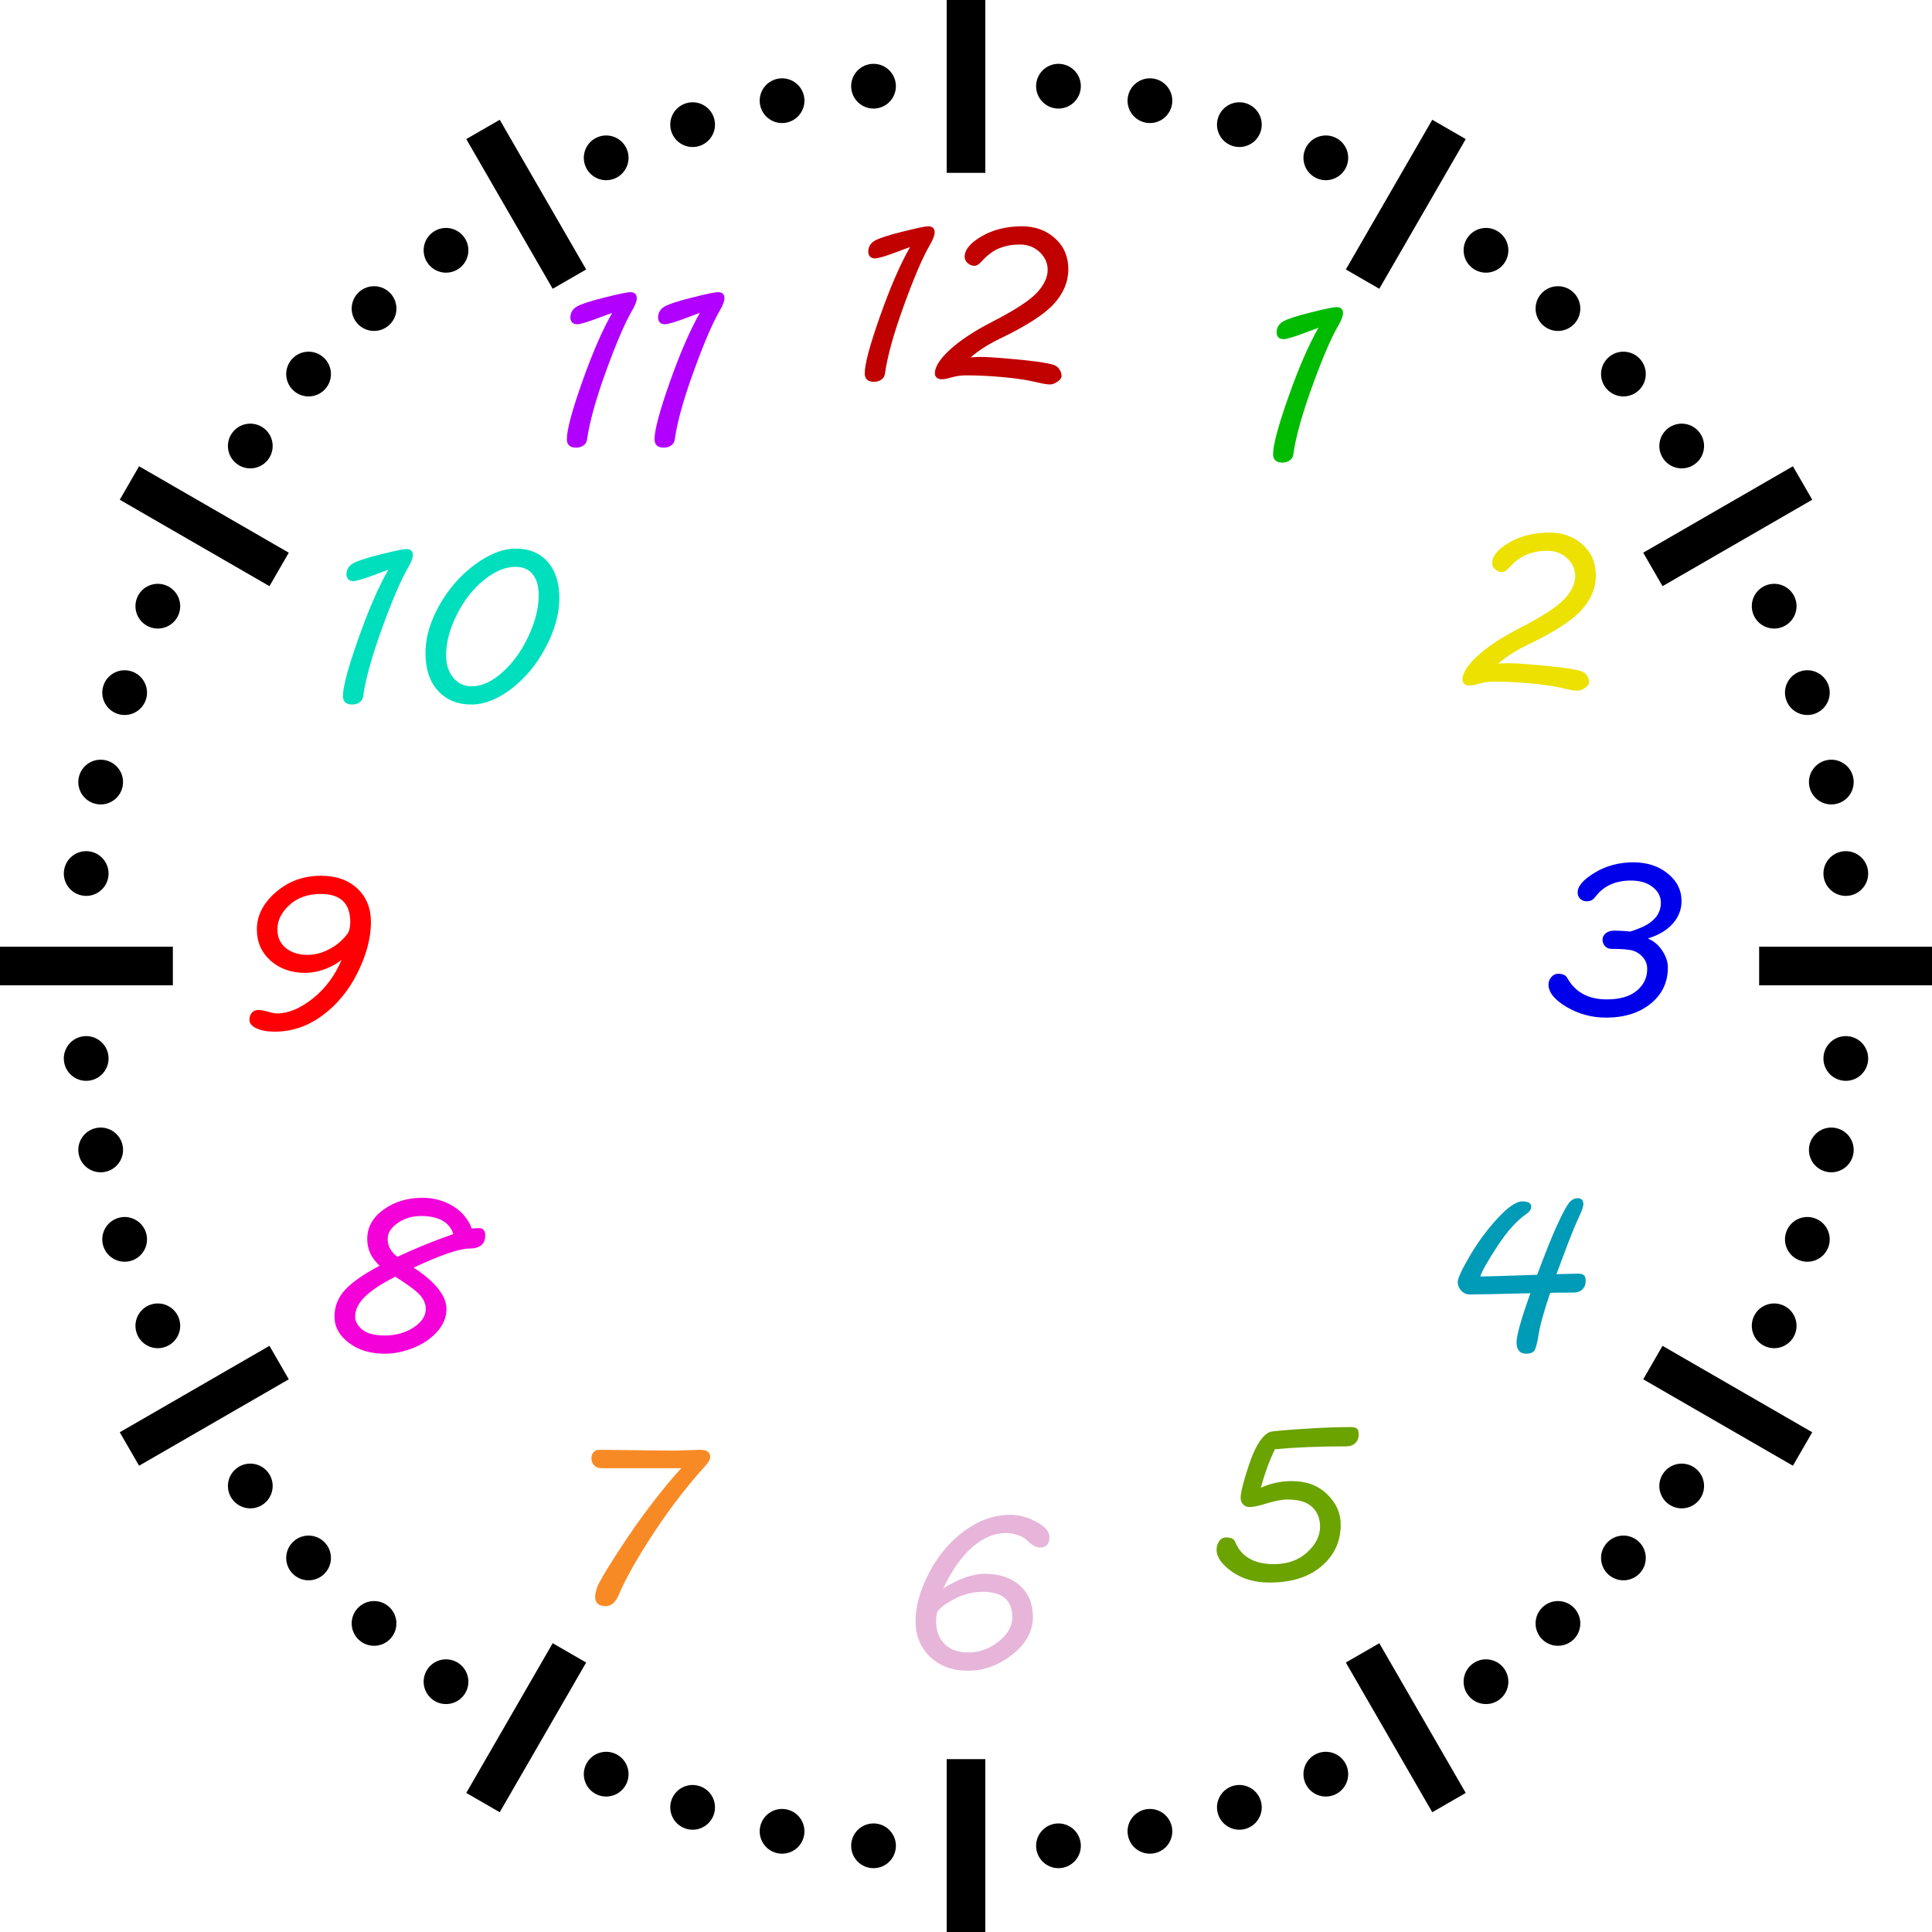 <?xml version="1.0" encoding="UTF-8" standalone="no"?>
<svg
   xmlns:dc="http://purl.org/dc/elements/1.1/"
   xmlns:cc="http://creativecommons.org/ns#"
   xmlns:rdf="http://www.w3.org/1999/02/22-rdf-syntax-ns#"
   xmlns:svg="http://www.w3.org/2000/svg"
   xmlns="http://www.w3.org/2000/svg"
   xmlns:xlink="http://www.w3.org/1999/xlink"
   xmlns:sodipodi="http://sodipodi.sourceforge.net/DTD/sodipodi-0.dtd"
   xmlns:inkscape="http://www.inkscape.org/namespaces/inkscape"
   width="475"
   height="475"
   viewBox="-100 -100 190 190"
   version="1.1"
   id="svg45"
   sodipodi:docname="clock-ticks.svg"
   inkscape:version="0.92.4 (5da689c313, 2019-01-14)">
  <sodipodi:namedview
     pagecolor="#ffffff"
     bordercolor="#666666"
     borderopacity="1"
     objecttolerance="10"
     gridtolerance="10"
     guidetolerance="10"
     inkscape:pageopacity="0"
     inkscape:pageshadow="2"
     inkscape:window-width="1920"
     inkscape:window-height="1017"
     id="namedview47"
     showgrid="false"
     inkscape:zoom="0.87087522"
     inkscape:cx="-187.22432"
     inkscape:cy="405.25234"
     inkscape:window-x="-8"
     inkscape:window-y="-8"
     inkscape:window-maximized="1"
     inkscape:current-layer="svg45"
     fit-margin-top="0"
     fit-margin-left="0"
     fit-margin-right="0"
     fit-margin-bottom="0" />
  <defs
     id="defs4">
    <circle
       cx="0"
       cy="87"
       r="2.2"
       id="minMarker"
       style="fill:#000000" />
    <line
       x1="0"
       y1="95"
       x2="0"
       y2="78"
       id="hourMarker"
       style="stroke:#000000;stroke-width:3.8" />
    <linearGradient
       x1="14.66"
       y1="7.024"
       x2="24.031"
       gradientUnits="userSpaceOnUse"
       y2="34.826"
       id="G3">
      <stop
         offset="0"
         stop-color="#fcf9fb"
         id="s3" />
      <stop
         offset="1"
         stop-opacity="0"
         stop-color="#fcf9fb"
         id="s4" />
    </linearGradient>
    <radialGradient
       fy="32.797"
       fx="28.935"
       r="22"
       gradientTransform="matrix(1,-0.2,0.2,1,-3.8,6.8)"
       cx="28.935"
       cy="32.797"
       gradientUnits="userSpaceOnUse"
       id="R0-45-7-7">
      <stop
         offset="0"
         stop-color="#e6cf00"
         id="s1-5-6-9" />
      <stop
         offset="1"
         stop-color="#fde94a"
         id="s2-1-1-5" />
    </radialGradient>
  </defs>
  <g
     id="g923">
    <g
       transform="translate(-5,-5)"
       id="markerSet">
      <use
         height="100%"
         width="100%"
         y="0"
         x="0"
         id="use6"
         xlink:href="#hourMarker" />
      <use
         height="100%"
         width="100%"
         y="0"
         x="0"
         id="use8"
         transform="rotate(6)"
         xlink:href="#minMarker" />
      <use
         height="100%"
         width="100%"
         y="0"
         x="0"
         id="use10"
         transform="rotate(12)"
         xlink:href="#minMarker" />
      <use
         height="100%"
         width="100%"
         y="0"
         x="0"
         id="use12"
         transform="rotate(18)"
         xlink:href="#minMarker" />
      <use
         height="100%"
         width="100%"
         y="0"
         x="0"
         id="use14"
         transform="rotate(24)"
         xlink:href="#minMarker" />
    </g>
    <use
       height="100%"
       width="100%"
       y="0"
       x="0"
       id="use17"
       transform="rotate(30,-5,-5)"
       xlink:href="#markerSet" />
    <use
       height="100%"
       width="100%"
       y="0"
       x="0"
       id="use19"
       transform="rotate(60,-5,-5)"
       xlink:href="#markerSet" />
    <use
       height="100%"
       width="100%"
       y="0"
       x="0"
       id="use21"
       transform="rotate(90,-5,-5)"
       xlink:href="#markerSet" />
    <use
       height="100%"
       width="100%"
       y="0"
       x="0"
       id="use23"
       transform="rotate(120,-5,-5)"
       xlink:href="#markerSet" />
    <use
       height="100%"
       width="100%"
       y="0"
       x="0"
       id="use25"
       transform="rotate(150,-5,-5)"
       xlink:href="#markerSet" />
    <use
       height="100%"
       width="100%"
       y="0"
       x="0"
       id="use27"
       transform="rotate(180,-5,-5)"
       xlink:href="#markerSet" />
    <use
       height="100%"
       width="100%"
       y="0"
       x="0"
       id="use29"
       transform="rotate(-150,-5,-5)"
       xlink:href="#markerSet" />
    <use
       height="100%"
       width="100%"
       y="0"
       x="0"
       id="use31"
       transform="rotate(-120,-5,-5)"
       xlink:href="#markerSet" />
    <use
       height="100%"
       width="100%"
       y="0"
       x="0"
       id="use33"
       transform="rotate(-90,-5,-5)"
       xlink:href="#markerSet" />
    <use
       height="100%"
       width="100%"
       y="0"
       x="0"
       id="use35"
       transform="rotate(-60,-5,-5)"
       xlink:href="#markerSet" />
    <use
       height="100%"
       width="100%"
       y="0"
       x="0"
       id="use37"
       transform="rotate(-30,-5,-5)"
       xlink:href="#markerSet" />
  </g>
  <g
     aria-label=" "
     transform="matrix(2.461,0,0,2.461,-58.018,-65.248)"
     style="font-style:normal;font-variant:normal;font-weight:normal;font-stretch:normal;font-size:8.669px;line-height:0.01%;font-family:'MV Boli';-inkscape-font-specification:'MV Boli, Normal';font-variant-ligatures:normal;font-variant-caps:normal;font-variant-numeric:normal;font-feature-settings:normal;text-align:center;letter-spacing:2.72px;word-spacing:0px;writing-mode:lr-tb;text-anchor:middle;fill:#000000;fill-opacity:1;stroke:none;stroke-width:1px;stroke-linecap:butt;stroke-linejoin:miter;stroke-opacity:1"
     id="flowRoot3379" />
  <g
     aria-label="7"
     style="font-style:normal;font-variant:normal;font-weight:normal;font-stretch:normal;font-size:21.333px;line-height:1.25;font-family:'MV Boli';-inkscape-font-specification:'MV Boli, Normal';font-variant-ligatures:normal;font-variant-caps:normal;font-variant-numeric:normal;font-feature-settings:normal;text-align:center;letter-spacing:0px;word-spacing:0px;writing-mode:lr-tb;text-anchor:middle;fill:#f88a26;fill-opacity:1;stroke:none;stroke-width:0.4"
     id="text989">
    <path
       d="m -33.005,44.39 h -7.833 q -0.458,0 -0.729,-0.281 -0.271,-0.281 -0.271,-0.698 0,-0.354 0.208,-0.594 0.219,-0.24 0.573,-0.24 l 7.302,0.083 2.625,-0.083 q 0.979,0 0.979,0.74 0,0.271 -0.385,0.729 -2.74,3.01 -5.146,6.667 -2.406,3.646 -3.531,6.26 -0.219,0.49 -0.531,0.74 -0.312,0.24 -0.708,0.24 -1.021,0 -1.021,-0.938 0,-0.26 0.177,-0.865 0.188,-0.604 1.969,-3.375 1.792,-2.771 3.438,-4.906 1.646,-2.146 2.885,-3.479 z"
       style="font-style:normal;font-variant:normal;font-weight:normal;font-stretch:normal;font-size:21.333px;font-family:'MV Boli';-inkscape-font-specification:'MV Boli, Normal';font-variant-ligatures:normal;font-variant-caps:normal;font-variant-numeric:normal;font-feature-settings:normal;text-align:center;writing-mode:lr-tb;text-anchor:middle;fill:#f88a26;fill-opacity:1;stroke-width:0.4"
       id="path907" />
  </g>
  <g
     aria-label="6"
     style="font-style:normal;font-variant:normal;font-weight:normal;font-stretch:normal;font-size:21.333px;line-height:1.25;font-family:'MV Boli';-inkscape-font-specification:'MV Boli, Normal';font-variant-ligatures:normal;font-variant-caps:normal;font-variant-numeric:normal;font-feature-settings:normal;text-align:center;letter-spacing:0px;word-spacing:0px;writing-mode:lr-tb;text-anchor:middle;fill:#e7b5da;fill-opacity:1;stroke:none;stroke-width:0.4"
     id="text985">
    <path
       d="m -7.231,56.2 q 2.313,-1.427 4.073,-1.427 2.156,0 3.448,1.146 1.292,1.146 1.292,3.115 0,2.073 -2.021,3.677 -2.021,1.594 -4.333,1.594 -2.344,0 -3.771,-1.375 -1.417,-1.385 -1.417,-3.51 0,-2.198 1.333,-4.75 1.333,-2.552 3.479,-4.125 2.156,-1.573 4.51,-1.573 1.292,0 2.563,0.698 1.281,0.688 1.281,1.479 0,1.042 -0.927,1.042 -0.604,0 -1.292,-0.729 -0.281,-0.292 -0.875,-0.49 -0.594,-0.208 -1.156,-0.208 -1.75,0 -3.333,1.385 -1.583,1.385 -2.854,4.052 z m 3.865,0.344 q -0.896,0 -1.771,0.281 -0.875,0.281 -1.75,0.854 -0.865,0.562 -0.958,0.927 -0.094,0.365 -0.094,0.812 0,1.438 0.844,2.271 0.844,0.823 2.323,0.823 1.604,0 2.958,-1.062 1.365,-1.062 1.365,-2.417 0,-2.49 -2.917,-2.49 z"
       style="font-style:normal;font-variant:normal;font-weight:normal;font-stretch:normal;font-size:21.333px;font-family:'MV Boli';-inkscape-font-specification:'MV Boli, Normal';font-variant-ligatures:normal;font-variant-caps:normal;font-variant-numeric:normal;font-feature-settings:normal;text-align:center;writing-mode:lr-tb;text-anchor:middle;fill:#e7b5da;fill-opacity:1;stroke-width:0.4"
       id="path904" />
  </g>
  <g
     aria-label="5"
     style="font-style:normal;font-variant:normal;font-weight:normal;font-stretch:normal;font-size:21.333px;line-height:1.25;font-family:'MV Boli';-inkscape-font-specification:'MV Boli, Normal';font-variant-ligatures:normal;font-variant-caps:normal;font-variant-numeric:normal;font-feature-settings:normal;text-align:center;letter-spacing:0px;word-spacing:0px;writing-mode:lr-tb;text-anchor:middle;fill:#6ba300;fill-opacity:1;stroke:none;stroke-width:0.4"
     id="text981">
    <path
       d="m 23.996,46.312 q 1.438,-0.656 3.052,-0.656 2.146,0 3.469,1.292 1.333,1.292 1.333,2.99 0,2.49 -1.896,4.094 -1.885,1.604 -5.104,1.604 -2.177,0 -3.698,-1.073 -1.51,-1.073 -1.51,-2.167 0,-0.469 0.26,-0.833 0.26,-0.365 0.635,-0.365 0.771,0 0.917,0.406 0.896,2.219 3.823,2.219 2,0 3.271,-1.156 1.271,-1.167 1.271,-2.531 0,-1.198 -0.771,-1.927 -0.76,-0.74 -2.427,-0.74 -0.844,0 -2.135,0.406 -1.052,0.333 -1.625,0.333 -0.344,0 -0.604,-0.26 -0.25,-0.26 -0.25,-0.635 0,-0.615 0.51,-2.292 0.521,-1.688 0.917,-2.49 0.406,-0.802 0.792,-1.219 0.396,-0.417 0.698,-0.5 0.302,-0.094 3.062,-0.281 2.771,-0.188 4.885,-0.188 0.375,0 0.562,0.146 0.188,0.135 0.188,0.573 0,0.531 -0.333,0.854 -0.333,0.323 -0.885,0.323 -3.958,0 -7.021,0.281 -0.823,1.698 -1.385,3.792 z"
       style="font-style:normal;font-variant:normal;font-weight:normal;font-stretch:normal;font-size:21.333px;font-family:'MV Boli';-inkscape-font-specification:'MV Boli, Normal';font-variant-ligatures:normal;font-variant-caps:normal;font-variant-numeric:normal;font-feature-settings:normal;text-align:center;writing-mode:lr-tb;text-anchor:middle;fill:#6ba300;fill-opacity:1;stroke-width:0.4"
       id="path901" />
  </g>
  <g
     aria-label="4"
     style="font-style:normal;font-variant:normal;font-weight:normal;font-stretch:normal;font-size:21.333px;line-height:1.25;font-family:'MV Boli';-inkscape-font-specification:'MV Boli, Normal';font-variant-ligatures:normal;font-variant-caps:normal;font-variant-numeric:normal;font-feature-settings:normal;text-align:center;letter-spacing:0px;word-spacing:0px;writing-mode:lr-tb;text-anchor:middle;fill:#009bb6;fill-opacity:1;stroke:none;stroke-width:0.4"
     id="text977">
    <path
       d="m 53.066,25.306 q 1.729,-0.052 2.135,-0.052 0.375,0 0.552,0.146 0.188,0.135 0.188,0.562 0,0.531 -0.323,0.844 -0.323,0.312 -0.885,0.312 -1.469,0 -2.281,0.021 -0.938,2.771 -1.146,4.135 -0.177,1.125 -0.375,1.49 -0.198,0.365 -0.854,0.365 -0.448,0 -0.698,-0.292 -0.24,-0.302 -0.24,-0.792 0,-1.052 1.365,-4.865 -5.01,0.125 -5.948,0.125 -0.5,0 -0.854,-0.375 -0.344,-0.375 -0.344,-0.844 0,-0.552 1.188,-2.573 1.188,-2.031 2.729,-3.698 1.542,-1.667 2.438,-1.667 0.875,0 0.875,0.542 0,0.365 -0.51,0.719 -1.375,0.948 -2.812,3.135 -1.427,2.177 -1.688,2.99 0.896,0 5.594,-0.167 1.167,-3.135 1.927,-4.812 0.771,-1.677 1.156,-2.198 0.385,-0.521 0.906,-0.521 0.552,0 0.552,0.594 0,0.344 -0.479,1.365 -0.469,1.01 -1,2.396 z"
       style="font-style:normal;font-variant:normal;font-weight:normal;font-stretch:normal;font-size:21.333px;font-family:'MV Boli';-inkscape-font-specification:'MV Boli, Normal';font-variant-ligatures:normal;font-variant-caps:normal;font-variant-numeric:normal;font-feature-settings:normal;text-align:center;writing-mode:lr-tb;text-anchor:middle;fill:#009bb6;fill-opacity:1;stroke-width:0.4"
       id="path898" />
  </g>
  <g
     aria-label="3"
     style="font-style:normal;font-variant:normal;font-weight:normal;font-stretch:normal;font-size:21.333px;line-height:1.25;font-family:'MV Boli';-inkscape-font-specification:'MV Boli, Normal';font-variant-ligatures:normal;font-variant-caps:normal;font-variant-numeric:normal;font-feature-settings:normal;text-align:center;letter-spacing:0px;word-spacing:0px;writing-mode:lr-tb;text-anchor:middle;fill:#0000ea;fill-opacity:1;stroke:none;stroke-width:0.4"
     id="text973">
    <path
       d="m 62.055,-7.706 q 0.875,0.365 1.417,1.198 0.552,0.833 0.552,1.656 0,2.188 -1.698,3.563 -1.688,1.365 -4.385,1.365 -2.104,0 -3.885,-1.052 -1.771,-1.052 -1.771,-2.208 0,-0.406 0.281,-0.729 0.281,-0.323 0.656,-0.323 0.698,0 0.917,0.427 1.177,2.094 3.885,2.094 1.896,0 2.927,-0.844 1.042,-0.854 1.042,-2.146 0,-0.667 -0.417,-1.146 -0.406,-0.479 -0.979,-0.656 -0.573,-0.177 -2.104,-0.177 -0.406,0 -0.656,-0.271 -0.24,-0.281 -0.24,-0.646 0,-0.333 0.302,-0.604 0.312,-0.271 0.854,-0.271 0.417,0 0.792,0.021 l 0.74,0.062 q 0.167,0 1.083,-0.375 0.927,-0.385 1.448,-1 0.521,-0.625 0.521,-1.438 0,-0.938 -0.812,-1.562 -0.802,-0.635 -2.135,-0.635 -2.292,0 -3.49,1.594 -0.323,0.448 -0.833,0.448 -0.396,0 -0.656,-0.24 -0.26,-0.24 -0.26,-0.635 0,-0.927 1.677,-1.938 1.677,-1.021 3.802,-1.021 2.021,0 3.375,1.094 1.365,1.094 1.365,2.719 0,1.24 -0.865,2.219 -0.865,0.969 -2.448,1.458 z"
       style="font-style:normal;font-variant:normal;font-weight:normal;font-stretch:normal;font-size:21.333px;font-family:'MV Boli';-inkscape-font-specification:'MV Boli, Normal';font-variant-ligatures:normal;font-variant-caps:normal;font-variant-numeric:normal;font-feature-settings:normal;text-align:center;writing-mode:lr-tb;text-anchor:middle;fill:#0000ea;fill-opacity:1;stroke-width:0.4"
       id="path895" />
  </g>
  <g
     aria-label="2"
     style="font-style:normal;font-variant:normal;font-weight:normal;font-stretch:normal;font-size:21.333px;line-height:1.25;font-family:'MV Boli';-inkscape-font-specification:'MV Boli, Normal';font-variant-ligatures:normal;font-variant-caps:normal;font-variant-numeric:normal;font-feature-settings:normal;text-align:center;letter-spacing:0px;word-spacing:0px;writing-mode:lr-tb;text-anchor:middle;fill:#ece100;fill-opacity:1;stroke:none;stroke-width:0.4"
     id="text969">
    <path
       d="m 47.34,-34.738 q 0.646,-0.042 0.99,-0.042 0.875,0 2.917,0.188 2.052,0.177 3.125,0.354 1.073,0.167 1.333,0.333 0.26,0.156 0.417,0.438 0.156,0.271 0.156,0.583 0,0.26 -0.396,0.531 -0.385,0.281 -0.729,0.281 -0.406,0 -1.24,-0.198 -1.406,-0.344 -3.375,-0.521 -1.958,-0.177 -3.646,-0.177 -0.75,0 -1.552,0.229 -0.448,0.156 -0.875,0.156 -0.26,0 -0.458,-0.156 -0.188,-0.156 -0.188,-0.427 0,-0.958 1.479,-2.323 1.49,-1.375 4.188,-2.76 3.302,-1.698 4.365,-2.844 1.062,-1.146 1.062,-2.25 0,-1.01 -0.792,-1.75 -0.781,-0.74 -1.958,-0.74 -1.083,0 -2,0.365 -0.917,0.365 -1.781,1.333 -0.354,0.396 -0.656,0.396 -0.375,0 -0.677,-0.26 -0.302,-0.271 -0.302,-0.615 0,-1.062 1.677,-2.031 1.688,-0.979 3.958,-0.979 1.948,0 3.25,1.177 1.312,1.177 1.312,3.042 0,1.854 -1.427,3.417 -1.417,1.552 -5.312,3.417 -1.667,0.802 -2.865,1.833 z"
       style="font-style:normal;font-variant:normal;font-weight:normal;font-stretch:normal;font-size:21.333px;font-family:'MV Boli';-inkscape-font-specification:'MV Boli, Normal';font-variant-ligatures:normal;font-variant-caps:normal;font-variant-numeric:normal;font-feature-settings:normal;text-align:center;writing-mode:lr-tb;text-anchor:middle;fill:#ece100;fill-opacity:1;stroke-width:0.4"
       id="path892" />
  </g>
  <g
     aria-label="1"
     style="font-style:normal;font-variant:normal;font-weight:normal;font-stretch:normal;font-size:21.333px;line-height:1.25;font-family:'MV Boli';-inkscape-font-specification:'MV Boli, Normal';font-variant-ligatures:normal;font-variant-caps:normal;font-variant-numeric:normal;font-feature-settings:normal;text-align:center;letter-spacing:0px;word-spacing:0px;writing-mode:lr-tb;text-anchor:middle;fill:#00bb00;fill-opacity:1;stroke:none;stroke-width:0.4"
     id="text965">
    <path
       d="m 29.661,-67.759 q -0.292,0.094 -1.135,0.417 -1.844,0.698 -2.313,0.698 -0.323,0 -0.5,-0.188 -0.167,-0.198 -0.167,-0.458 0,-0.729 0.656,-1.104 0.656,-0.375 2.729,-0.885 2.073,-0.521 2.5,-0.521 0.646,0 0.646,0.594 0,0.427 -0.448,1.198 -1.062,1.812 -2.573,5.979 -1.51,4.156 -1.865,6.708 -0.052,0.396 -0.365,0.604 -0.302,0.208 -0.708,0.208 -0.917,0 -0.917,-0.833 0,-1.365 1.51,-5.635 1.51,-4.271 2.948,-6.781 z"
       style="font-style:normal;font-variant:normal;font-weight:normal;font-stretch:normal;font-size:21.333px;font-family:'MV Boli';-inkscape-font-specification:'MV Boli, Normal';font-variant-ligatures:normal;font-variant-caps:normal;font-variant-numeric:normal;font-feature-settings:normal;text-align:center;writing-mode:lr-tb;text-anchor:middle;fill:#00bb00;fill-opacity:1;stroke-width:0.4"
       id="path889" />
  </g>
  <g
     aria-label="12"
     style="font-style:normal;font-variant:normal;font-weight:normal;font-stretch:normal;font-size:21.333px;line-height:1.25;font-family:'MV Boli';-inkscape-font-specification:'MV Boli, Normal';font-variant-ligatures:normal;font-variant-caps:normal;font-variant-numeric:normal;font-feature-settings:normal;text-align:center;letter-spacing:0px;word-spacing:0px;writing-mode:lr-tb;text-anchor:middle;fill:#c10000;fill-opacity:1;stroke:none;stroke-width:0.4"
     id="text961">
    <path
       d="m -10.499,-75.701 q -0.292,0.094 -1.135,0.417 -1.844,0.698 -2.312,0.698 -0.323,0 -0.5,-0.188 -0.167,-0.198 -0.167,-0.458 0,-0.729 0.656,-1.104 0.656,-0.375 2.729,-0.885 2.073,-0.521 2.5,-0.521 0.646,0 0.646,0.594 0,0.427 -0.448,1.198 -1.062,1.812 -2.573,5.979 -1.51,4.156 -1.865,6.708 -0.052,0.396 -0.365,0.604 -0.302,0.208 -0.708,0.208 -0.917,0 -0.917,-0.833 0,-1.365 1.51,-5.635 1.51,-4.271 2.948,-6.781 z"
       style="font-style:normal;font-variant:normal;font-weight:normal;font-stretch:normal;font-size:21.333px;font-family:'MV Boli';-inkscape-font-specification:'MV Boli, Normal';font-variant-ligatures:normal;font-variant-caps:normal;font-variant-numeric:normal;font-feature-settings:normal;text-align:center;writing-mode:lr-tb;text-anchor:middle;fill:#c10000;fill-opacity:1;stroke-width:0.4"
       id="path884" />
    <path
       d="m -4.541,-64.857 q 0.646,-0.042 0.99,-0.042 0.875,0 2.917,0.188 2.052,0.177 3.125,0.354 1.073,0.167 1.333,0.333 0.26,0.156 0.417,0.438 0.156,0.271 0.156,0.583 0,0.26 -0.396,0.531 -0.385,0.281 -0.729,0.281 -0.406,0 -1.24,-0.198 -1.406,-0.344 -3.375,-0.521 -1.958,-0.177 -3.646,-0.177 -0.75,0 -1.552,0.229 -0.448,0.156 -0.875,0.156 -0.26,0 -0.458,-0.156 -0.188,-0.156 -0.188,-0.427 0,-0.958 1.479,-2.323 1.49,-1.375 4.188,-2.76 3.302,-1.698 4.365,-2.844 1.062,-1.146 1.062,-2.25 0,-1.01 -0.792,-1.75 -0.781,-0.74 -1.958,-0.74 -1.083,0 -2,0.365 -0.917,0.365 -1.781,1.333 -0.354,0.396 -0.656,0.396 -0.375,0 -0.677,-0.26 -0.302,-0.271 -0.302,-0.615 0,-1.062 1.677,-2.031 1.688,-0.979 3.958,-0.979 1.948,0 3.25,1.177 1.312,1.177 1.312,3.042 0,1.854 -1.427,3.417 -1.417,1.552 -5.313,3.417 -1.667,0.802 -2.865,1.833 z"
       style="font-style:normal;font-variant:normal;font-weight:normal;font-stretch:normal;font-size:21.333px;font-family:'MV Boli';-inkscape-font-specification:'MV Boli, Normal';font-variant-ligatures:normal;font-variant-caps:normal;font-variant-numeric:normal;font-feature-settings:normal;text-align:center;writing-mode:lr-tb;text-anchor:middle;fill:#c10000;fill-opacity:1;stroke-width:0.4"
       id="path886" />
  </g>
  <g
     aria-label="11"
     style="font-style:normal;font-variant:normal;font-weight:normal;font-stretch:normal;font-size:21.333px;line-height:1.25;font-family:'MV Boli';-inkscape-font-specification:'MV Boli, Normal';font-variant-ligatures:normal;font-variant-caps:normal;font-variant-numeric:normal;font-feature-settings:normal;text-align:center;letter-spacing:0px;word-spacing:0px;writing-mode:lr-tb;text-anchor:middle;fill:#b100ff;fill-opacity:1;stroke:none;stroke-width:0.4"
     id="text1005">
    <path
       d="m -39.795,-69.227 q -0.292,0.094 -1.135,0.417 -1.844,0.698 -2.312,0.698 -0.323,0 -0.5,-0.188 -0.167,-0.198 -0.167,-0.458 0,-0.729 0.656,-1.104 0.656,-0.375 2.729,-0.885 2.073,-0.521 2.5,-0.521 0.646,0 0.646,0.594 0,0.427 -0.448,1.198 -1.062,1.812 -2.573,5.979 -1.51,4.156 -1.865,6.708 -0.052,0.396 -0.365,0.604 -0.302,0.208 -0.708,0.208 -0.917,0 -0.917,-0.833 0,-1.365 1.51,-5.635 1.51,-4.271 2.948,-6.781 z"
       style="font-style:normal;font-variant:normal;font-weight:normal;font-stretch:normal;font-size:21.333px;font-family:'MV Boli';-inkscape-font-specification:'MV Boli, Normal';font-variant-ligatures:normal;font-variant-caps:normal;font-variant-numeric:normal;font-feature-settings:normal;text-align:center;writing-mode:lr-tb;text-anchor:middle;fill:#b100ff;fill-opacity:1;stroke-width:0.4"
       id="path879" />
    <path
       d="m -31.17,-69.227 q -0.292,0.094 -1.135,0.417 -1.844,0.698 -2.312,0.698 -0.323,0 -0.5,-0.188 -0.167,-0.198 -0.167,-0.458 0,-0.729 0.656,-1.104 0.656,-0.375 2.729,-0.885 2.073,-0.521 2.5,-0.521 0.646,0 0.646,0.594 0,0.427 -0.448,1.198 -1.062,1.812 -2.573,5.979 -1.51,4.156 -1.865,6.708 -0.052,0.396 -0.365,0.604 -0.302,0.208 -0.708,0.208 -0.917,0 -0.917,-0.833 0,-1.365 1.51,-5.635 1.51,-4.271 2.948,-6.781 z"
       style="font-style:normal;font-variant:normal;font-weight:normal;font-stretch:normal;font-size:21.333px;font-family:'MV Boli';-inkscape-font-specification:'MV Boli, Normal';font-variant-ligatures:normal;font-variant-caps:normal;font-variant-numeric:normal;font-feature-settings:normal;text-align:center;writing-mode:lr-tb;text-anchor:middle;fill:#b100ff;fill-opacity:1;stroke-width:0.4"
       id="path881" />
  </g>
  <g
     aria-label="8"
     style="font-style:normal;font-variant:normal;font-weight:normal;font-stretch:normal;font-size:21.333px;line-height:1.25;font-family:'MV Boli';-inkscape-font-specification:'MV Boli, Normal';font-variant-ligatures:normal;font-variant-caps:normal;font-variant-numeric:normal;font-feature-settings:normal;text-align:center;letter-spacing:0px;word-spacing:0px;writing-mode:lr-tb;text-anchor:middle;fill:#f400d8;fill-opacity:1;stroke:none;stroke-width:0.4"
     id="text993">
    <path
       d="m -59.323,24.66 q 3.229,2.125 3.229,4.073 0,1.177 -0.875,2.188 -0.865,1.01 -2.333,1.615 -1.458,0.594 -2.854,0.594 -2.135,0 -3.542,-1.073 -1.406,-1.073 -1.406,-2.573 0,-1.5 1.021,-2.615 1.021,-1.125 3.417,-2.396 -1.219,-1.104 -1.219,-2.625 0,-1.729 1.594,-2.885 1.604,-1.167 3.844,-1.167 1.635,0 2.969,0.802 1.333,0.802 1.875,2.219 0.458,-0.042 0.688,-0.042 0.635,0 0.635,0.708 0,1.302 -1.552,1.302 -1.469,0 -5.49,1.875 z m -1.594,-1.062 q 2.594,-1.219 5.5,-2.24 -0.583,-1.771 -3.198,-1.771 -1.281,0 -2.271,0.688 -0.99,0.688 -0.99,1.573 0,1.031 0.958,1.75 z m -0.219,1.958 q -2.01,1.021 -2.979,1.969 -0.958,0.948 -0.958,1.958 0,0.698 0.708,1.281 0.708,0.573 2.208,0.573 1.615,0 2.823,-0.781 1.208,-0.792 1.208,-1.823 0,-0.812 -0.688,-1.49 -0.677,-0.677 -2.323,-1.688 z"
       style="font-style:normal;font-variant:normal;font-weight:normal;font-stretch:normal;font-size:21.333px;font-family:'MV Boli';-inkscape-font-specification:'MV Boli, Normal';font-variant-ligatures:normal;font-variant-caps:normal;font-variant-numeric:normal;font-feature-settings:normal;text-align:center;writing-mode:lr-tb;text-anchor:middle;fill:#f400d8;fill-opacity:1;stroke-width:0.4"
       id="path876" />
  </g>
  <g
     aria-label="9"
     style="font-style:normal;font-variant:normal;font-weight:normal;font-stretch:normal;font-size:21.333px;line-height:1.25;font-family:'MV Boli';-inkscape-font-specification:'MV Boli, Normal';font-variant-ligatures:normal;font-variant-caps:normal;font-variant-numeric:normal;font-feature-settings:normal;text-align:center;letter-spacing:0px;word-spacing:0px;writing-mode:lr-tb;text-anchor:middle;fill:#fe0004;fill-opacity:1;stroke:none;stroke-width:0.4"
     id="text997">
    <path
       d="m -66.406,-5.605 q -0.719,0.583 -1.708,0.938 -0.99,0.344 -1.854,0.344 -2.062,0 -3.417,-1.198 -1.354,-1.208 -1.354,-3.083 0,-2.031 1.854,-3.646 1.865,-1.625 4.438,-1.625 2.26,0 3.594,1.26 1.333,1.25 1.333,3.302 0,2.313 -1.302,4.948 -1.302,2.635 -3.469,4.229 -2.156,1.594 -4.698,1.594 -1.073,0 -1.781,-0.323 -0.698,-0.323 -0.698,-0.844 0,-0.438 0.24,-0.698 0.24,-0.271 0.635,-0.271 0.344,0 0.99,0.188 0.562,0.156 0.823,0.156 1.698,0 3.542,-1.469 1.844,-1.469 2.833,-3.802 z m -3.344,-0.49 q 0.323,0 0.656,-0.052 0.333,-0.052 0.667,-0.156 0.333,-0.115 0.646,-0.271 0.323,-0.156 0.625,-0.344 0.302,-0.198 0.573,-0.438 0.281,-0.24 0.594,-0.604 0.323,-0.365 0.375,-0.75 0.062,-0.385 0.062,-0.604 0,-2.771 -2.896,-2.771 -1.896,0 -3.083,1.083 -1.188,1.083 -1.188,2.396 0,1.167 0.833,1.844 0.833,0.667 2.135,0.667 z"
       style="font-style:normal;font-variant:normal;font-weight:normal;font-stretch:normal;font-size:21.333px;font-family:'MV Boli';-inkscape-font-specification:'MV Boli, Normal';font-variant-ligatures:normal;font-variant-caps:normal;font-variant-numeric:normal;font-feature-settings:normal;text-align:center;writing-mode:lr-tb;text-anchor:middle;fill:#fe0004;fill-opacity:1;stroke-width:0.4"
       id="path873" />
  </g>
  <g
     aria-label="10"
     style="font-style:normal;font-variant:normal;font-weight:normal;font-stretch:normal;font-size:21.333px;line-height:1.25;font-family:'MV Boli';-inkscape-font-specification:'MV Boli, Normal';font-variant-ligatures:normal;font-variant-caps:normal;font-variant-numeric:normal;font-feature-settings:normal;text-align:center;letter-spacing:0px;word-spacing:0px;writing-mode:lr-tb;text-anchor:middle;fill:#00dfbd;fill-opacity:1;stroke:none;stroke-width:0.4"
     id="text1001">
    <path
       d="m -61.815,-43.965 q -0.292,0.094 -1.135,0.417 -1.844,0.698 -2.312,0.698 -0.323,0 -0.5,-0.188 -0.167,-0.198 -0.167,-0.458 0,-0.729 0.656,-1.104 0.656,-0.375 2.729,-0.885 2.073,-0.521 2.5,-0.521 0.646,0 0.646,0.594 0,0.427 -0.448,1.198 -1.062,1.812 -2.573,5.979 -1.51,4.156 -1.865,6.708 -0.052,0.396 -0.365,0.604 -0.302,0.208 -0.708,0.208 -0.917,0 -0.917,-0.833 0,-1.365 1.51,-5.635 1.51,-4.271 2.948,-6.781 z"
       style="font-style:normal;font-variant:normal;font-weight:normal;font-stretch:normal;font-size:21.333px;font-family:'MV Boli';-inkscape-font-specification:'MV Boli, Normal';font-variant-ligatures:normal;font-variant-caps:normal;font-variant-numeric:normal;font-feature-settings:normal;text-align:center;writing-mode:lr-tb;text-anchor:middle;fill:#00dfbd;fill-opacity:1;stroke-width:0.4"
       id="path868" />
    <path
       d="m -44.992,-41.183 q 0,2.302 -1.323,4.812 -1.312,2.5 -3.354,4.083 -2.042,1.573 -3.99,1.573 -2.021,0 -3.26,-1.344 -1.24,-1.354 -1.24,-3.729 0,-2.271 1.375,-4.708 1.385,-2.438 3.5,-3.99 2.125,-1.562 4,-1.562 2,0 3.146,1.302 1.146,1.302 1.146,3.562 z m -11.135,5.646 q 0,1.333 0.698,2.188 0.708,0.844 1.812,0.844 1.469,0 3.01,-1.365 1.552,-1.375 2.562,-3.531 1.021,-2.156 1.021,-4.062 0,-1.344 -0.594,-2.062 -0.583,-0.729 -1.688,-0.729 -1.521,0 -3.135,1.323 -1.604,1.312 -2.646,3.406 -1.042,2.083 -1.042,3.99 z"
       style="font-style:normal;font-variant:normal;font-weight:normal;font-stretch:normal;font-size:21.333px;font-family:'MV Boli';-inkscape-font-specification:'MV Boli, Normal';font-variant-ligatures:normal;font-variant-caps:normal;font-variant-numeric:normal;font-feature-settings:normal;text-align:center;writing-mode:lr-tb;text-anchor:middle;fill:#00dfbd;fill-opacity:1;stroke-width:0.4"
       id="path870" />
  </g>
</svg>

